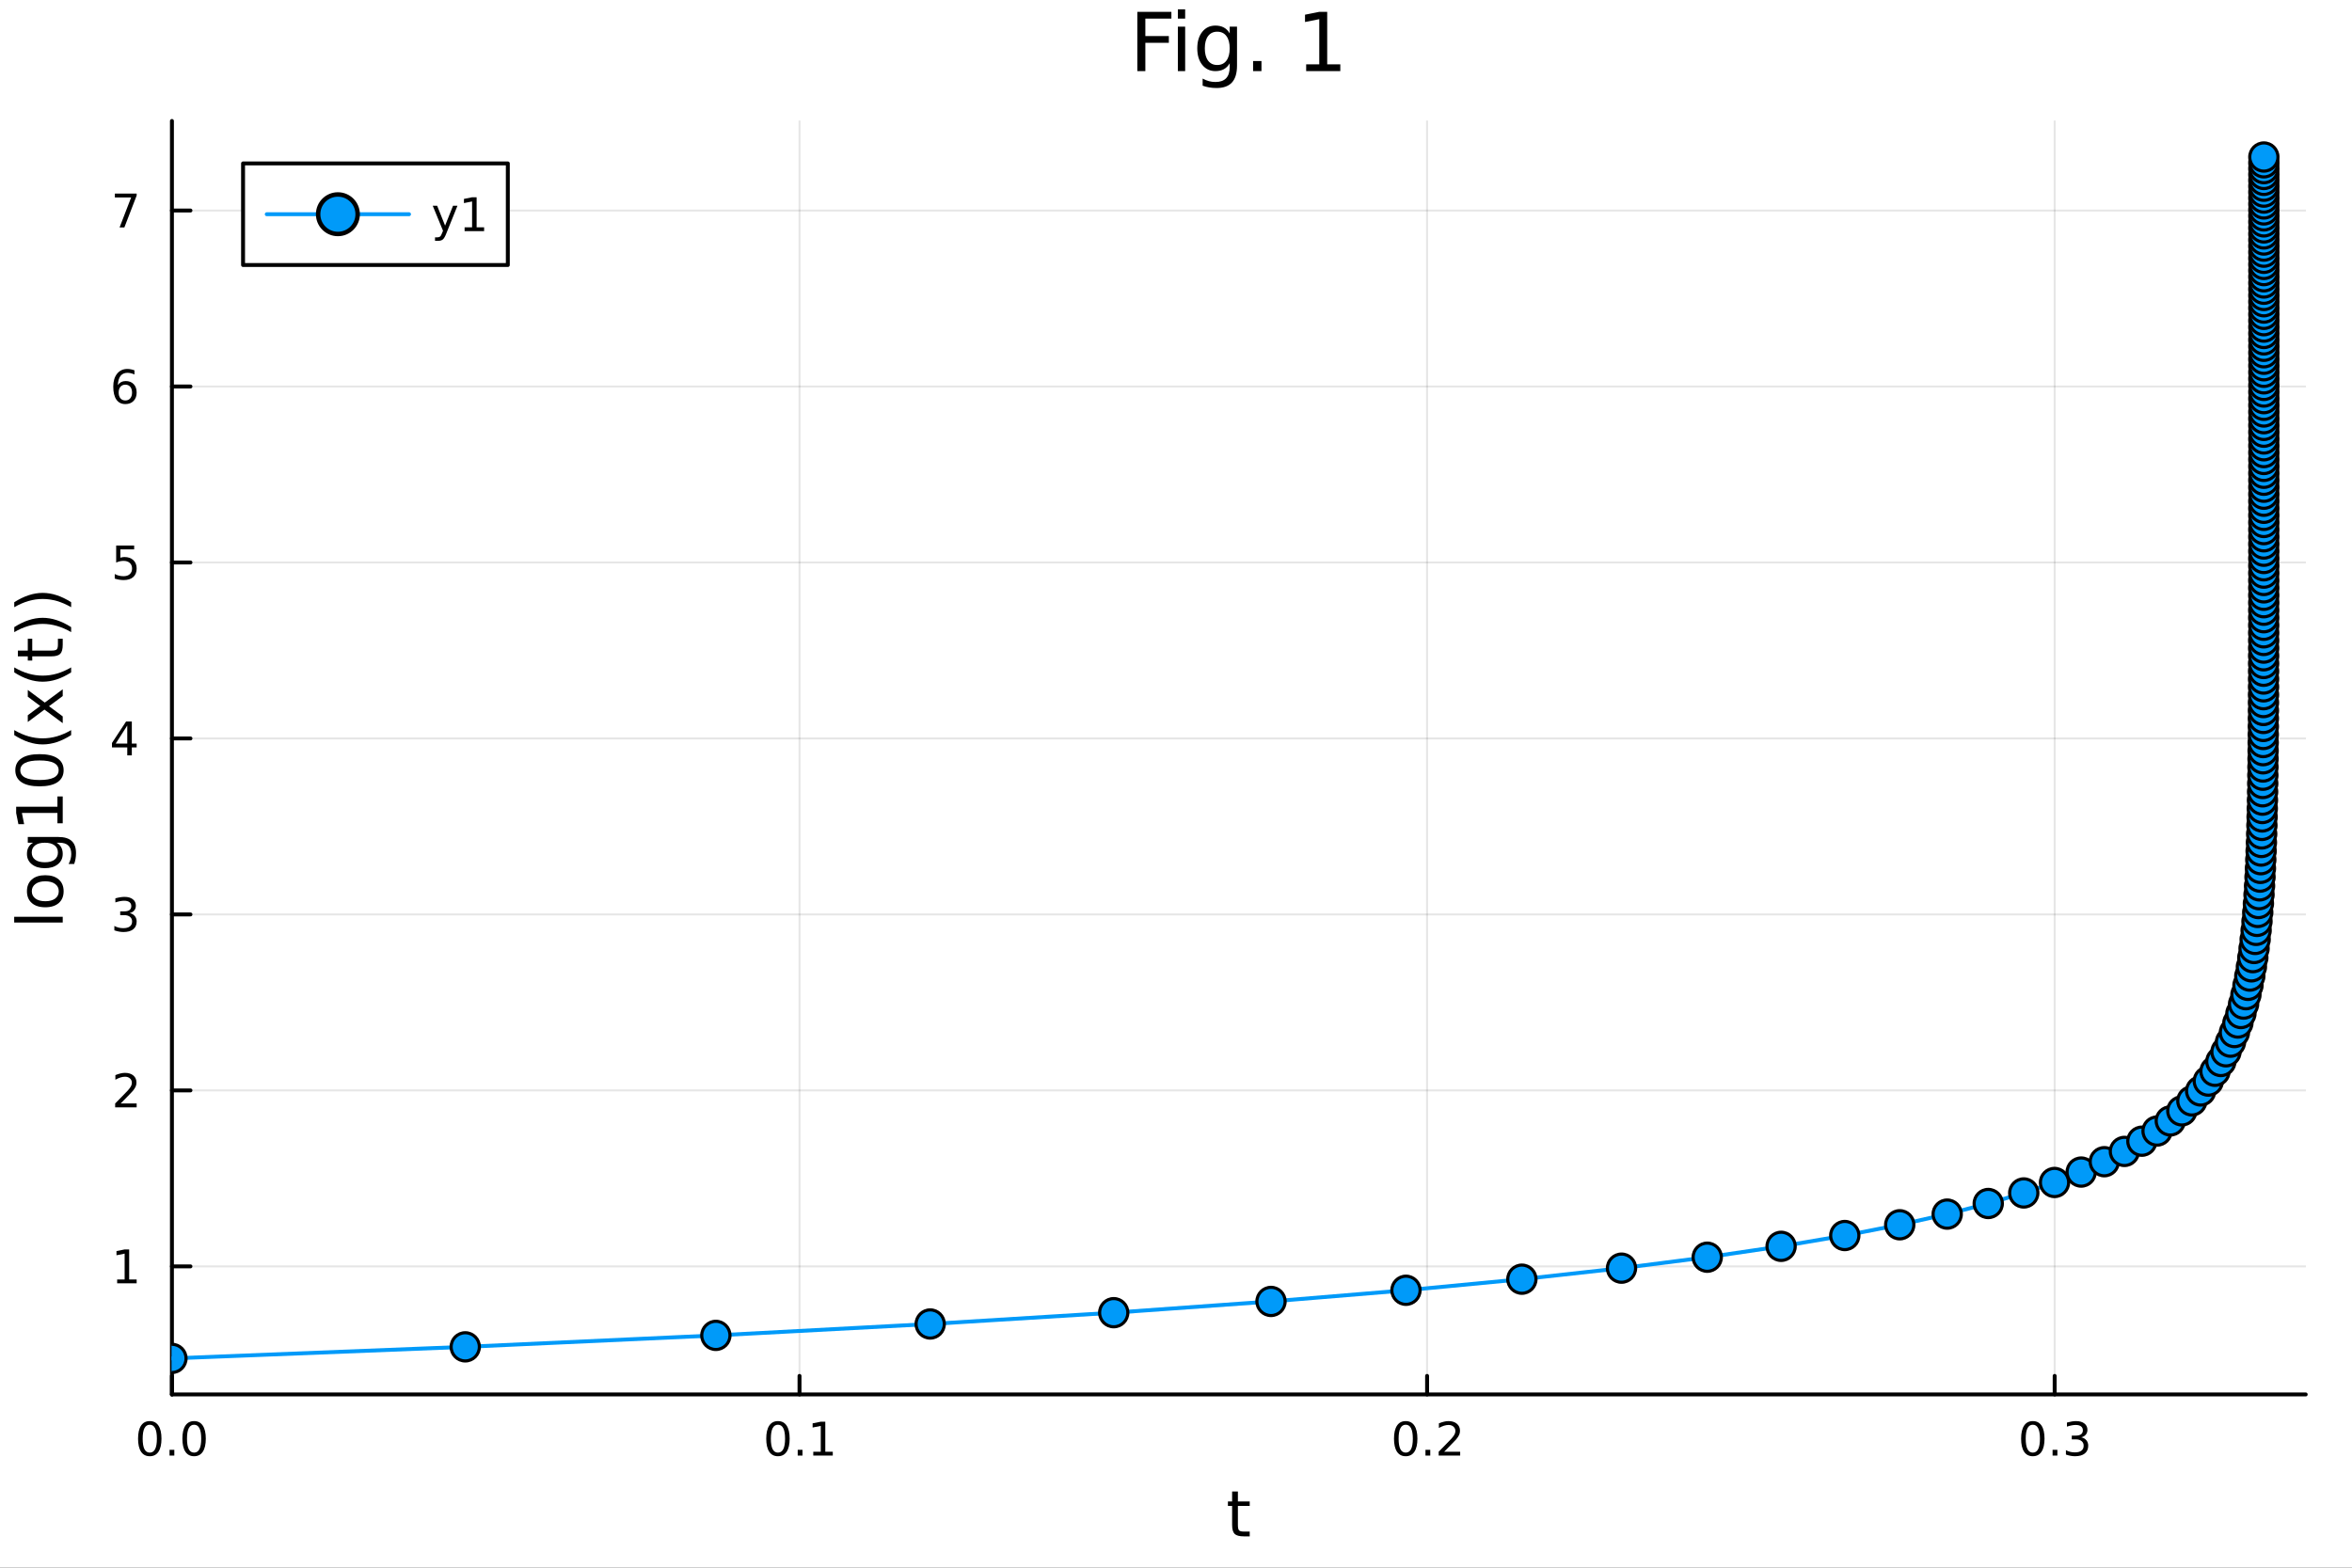 <?xml version="1.0" encoding="utf-8"?>
<svg xmlns="http://www.w3.org/2000/svg" xmlns:xlink="http://www.w3.org/1999/xlink" width="600" height="400" viewBox="0 0 2400 1600">
<rect x="0" y="0" width="2400" height="1600" fill="#333333" stroke="none"/>
<defs>
  <clipPath id="clip950">
    <rect x="0" y="0" width="2400" height="1600"/>
  </clipPath>
</defs>
<path clip-path="url(#clip950)" d="M0 1600 L2400 1600 L2400 0 L0 0  Z" fill="#ffffff" fill-rule="evenodd" fill-opacity="1"/>
<defs>
  <clipPath id="clip951">
    <rect x="480" y="0" width="1681" height="1600"/>
  </clipPath>
</defs>
<path clip-path="url(#clip950)" d="M175.445 1423.18 L2352.76 1423.18 L2352.76 123.472 L175.445 123.472  Z" fill="#ffffff" fill-rule="evenodd" fill-opacity="1"/>
<defs>
  <clipPath id="clip952">
    <rect x="175" y="123" width="2178" height="1301"/>
  </clipPath>
</defs>
<polyline clip-path="url(#clip952)" style="stroke:#000000; stroke-linecap:round; stroke-linejoin:round; stroke-width:2; stroke-opacity:0.1; fill:none" points="175.445,1423.18 175.445,123.472 "/>
<polyline clip-path="url(#clip952)" style="stroke:#000000; stroke-linecap:round; stroke-linejoin:round; stroke-width:2; stroke-opacity:0.1; fill:none" points="815.831,1423.18 815.831,123.472 "/>
<polyline clip-path="url(#clip952)" style="stroke:#000000; stroke-linecap:round; stroke-linejoin:round; stroke-width:2; stroke-opacity:0.1; fill:none" points="1456.22,1423.18 1456.22,123.472 "/>
<polyline clip-path="url(#clip952)" style="stroke:#000000; stroke-linecap:round; stroke-linejoin:round; stroke-width:2; stroke-opacity:0.1; fill:none" points="2096.6,1423.18 2096.6,123.472 "/>
<polyline clip-path="url(#clip950)" style="stroke:#000000; stroke-linecap:round; stroke-linejoin:round; stroke-width:4; stroke-opacity:1; fill:none" points="175.445,1423.18 2352.76,1423.18 "/>
<polyline clip-path="url(#clip950)" style="stroke:#000000; stroke-linecap:round; stroke-linejoin:round; stroke-width:4; stroke-opacity:1; fill:none" points="175.445,1423.18 175.445,1404.28 "/>
<polyline clip-path="url(#clip950)" style="stroke:#000000; stroke-linecap:round; stroke-linejoin:round; stroke-width:4; stroke-opacity:1; fill:none" points="815.831,1423.18 815.831,1404.28 "/>
<polyline clip-path="url(#clip950)" style="stroke:#000000; stroke-linecap:round; stroke-linejoin:round; stroke-width:4; stroke-opacity:1; fill:none" points="1456.22,1423.18 1456.22,1404.28 "/>
<polyline clip-path="url(#clip950)" style="stroke:#000000; stroke-linecap:round; stroke-linejoin:round; stroke-width:4; stroke-opacity:1; fill:none" points="2096.6,1423.18 2096.6,1404.28 "/>
<path clip-path="url(#clip950)" d="M152.83 1454.1 Q149.218 1454.1 147.39 1457.66 Q145.584 1461.2 145.584 1468.33 Q145.584 1475.44 147.39 1479.01 Q149.218 1482.55 152.83 1482.55 Q156.464 1482.55 158.269 1479.01 Q160.098 1475.44 160.098 1468.33 Q160.098 1461.2 158.269 1457.66 Q156.464 1454.1 152.83 1454.1 M152.83 1450.39 Q158.64 1450.39 161.695 1455 Q164.774 1459.58 164.774 1468.33 Q164.774 1477.06 161.695 1481.67 Q158.64 1486.25 152.83 1486.25 Q147.019 1486.25 143.941 1481.67 Q140.885 1477.06 140.885 1468.33 Q140.885 1459.58 143.941 1455 Q147.019 1450.39 152.83 1450.39 Z" fill="#000000" fill-rule="nonzero" fill-opacity="1" /><path clip-path="url(#clip950)" d="M172.992 1479.7 L177.876 1479.7 L177.876 1485.58 L172.992 1485.58 L172.992 1479.7 Z" fill="#000000" fill-rule="nonzero" fill-opacity="1" /><path clip-path="url(#clip950)" d="M198.061 1454.1 Q194.45 1454.1 192.621 1457.66 Q190.815 1461.2 190.815 1468.33 Q190.815 1475.44 192.621 1479.01 Q194.45 1482.55 198.061 1482.55 Q201.695 1482.55 203.501 1479.01 Q205.329 1475.44 205.329 1468.33 Q205.329 1461.2 203.501 1457.66 Q201.695 1454.1 198.061 1454.1 M198.061 1450.39 Q203.871 1450.39 206.927 1455 Q210.005 1459.58 210.005 1468.33 Q210.005 1477.06 206.927 1481.67 Q203.871 1486.25 198.061 1486.25 Q192.251 1486.25 189.172 1481.67 Q186.116 1477.06 186.116 1468.33 Q186.116 1459.58 189.172 1455 Q192.251 1450.39 198.061 1450.39 Z" fill="#000000" fill-rule="nonzero" fill-opacity="1" /><path clip-path="url(#clip950)" d="M793.829 1454.1 Q790.217 1454.1 788.389 1457.66 Q786.583 1461.2 786.583 1468.33 Q786.583 1475.44 788.389 1479.01 Q790.217 1482.55 793.829 1482.55 Q797.463 1482.55 799.268 1479.01 Q801.097 1475.44 801.097 1468.33 Q801.097 1461.2 799.268 1457.66 Q797.463 1454.1 793.829 1454.1 M793.829 1450.39 Q799.639 1450.39 802.694 1455 Q805.773 1459.58 805.773 1468.33 Q805.773 1477.06 802.694 1481.67 Q799.639 1486.25 793.829 1486.25 Q788.018 1486.25 784.94 1481.67 Q781.884 1477.06 781.884 1468.33 Q781.884 1459.58 784.94 1455 Q788.018 1450.39 793.829 1450.39 Z" fill="#000000" fill-rule="nonzero" fill-opacity="1" /><path clip-path="url(#clip950)" d="M813.99 1479.7 L818.875 1479.7 L818.875 1485.58 L813.99 1485.58 L813.99 1479.7 Z" fill="#000000" fill-rule="nonzero" fill-opacity="1" /><path clip-path="url(#clip950)" d="M829.87 1481.64 L837.509 1481.64 L837.509 1455.28 L829.199 1456.95 L829.199 1452.69 L837.463 1451.02 L842.138 1451.02 L842.138 1481.64 L849.777 1481.64 L849.777 1485.58 L829.87 1485.58 L829.87 1481.64 Z" fill="#000000" fill-rule="nonzero" fill-opacity="1" /><path clip-path="url(#clip950)" d="M1434.4 1454.1 Q1430.79 1454.1 1428.96 1457.66 Q1427.15 1461.2 1427.15 1468.33 Q1427.15 1475.44 1428.96 1479.01 Q1430.79 1482.55 1434.4 1482.55 Q1438.03 1482.55 1439.84 1479.01 Q1441.67 1475.44 1441.67 1468.33 Q1441.67 1461.2 1439.84 1457.66 Q1438.03 1454.1 1434.4 1454.1 M1434.4 1450.39 Q1440.21 1450.39 1443.26 1455 Q1446.34 1459.58 1446.34 1468.33 Q1446.34 1477.06 1443.26 1481.67 Q1440.21 1486.25 1434.4 1486.25 Q1428.59 1486.25 1425.51 1481.67 Q1422.45 1477.06 1422.45 1468.33 Q1422.45 1459.58 1425.51 1455 Q1428.59 1450.39 1434.4 1450.39 Z" fill="#000000" fill-rule="nonzero" fill-opacity="1" /><path clip-path="url(#clip950)" d="M1454.56 1479.7 L1459.45 1479.7 L1459.45 1485.58 L1454.56 1485.58 L1454.56 1479.7 Z" fill="#000000" fill-rule="nonzero" fill-opacity="1" /><path clip-path="url(#clip950)" d="M1473.66 1481.64 L1489.98 1481.64 L1489.98 1485.58 L1468.03 1485.58 L1468.03 1481.64 Q1470.7 1478.89 1475.28 1474.26 Q1479.89 1469.61 1481.07 1468.27 Q1483.31 1465.74 1484.19 1464.01 Q1485.09 1462.25 1485.09 1460.56 Q1485.09 1457.8 1483.15 1456.07 Q1481.23 1454.33 1478.13 1454.33 Q1475.93 1454.33 1473.47 1455.09 Q1471.04 1455.86 1468.26 1457.41 L1468.26 1452.69 Q1471.09 1451.55 1473.54 1450.97 Q1476 1450.39 1478.03 1450.39 Q1483.4 1450.39 1486.6 1453.08 Q1489.79 1455.77 1489.79 1460.26 Q1489.79 1462.39 1488.98 1464.31 Q1488.2 1466.2 1486.09 1468.8 Q1485.51 1469.47 1482.41 1472.69 Q1479.31 1475.88 1473.66 1481.64 Z" fill="#000000" fill-rule="nonzero" fill-opacity="1" /><path clip-path="url(#clip950)" d="M2074.31 1454.1 Q2070.7 1454.1 2068.87 1457.66 Q2067.06 1461.2 2067.06 1468.33 Q2067.06 1475.44 2068.87 1479.01 Q2070.7 1482.55 2074.31 1482.55 Q2077.94 1482.55 2079.75 1479.01 Q2081.58 1475.44 2081.58 1468.33 Q2081.58 1461.2 2079.75 1457.66 Q2077.94 1454.1 2074.31 1454.1 M2074.31 1450.39 Q2080.12 1450.39 2083.18 1455 Q2086.25 1459.58 2086.25 1468.33 Q2086.25 1477.06 2083.18 1481.67 Q2080.12 1486.25 2074.31 1486.25 Q2068.5 1486.25 2065.42 1481.67 Q2062.37 1477.06 2062.37 1468.33 Q2062.37 1459.58 2065.42 1455 Q2068.5 1450.39 2074.31 1450.39 Z" fill="#000000" fill-rule="nonzero" fill-opacity="1" /><path clip-path="url(#clip950)" d="M2094.47 1479.7 L2099.36 1479.7 L2099.36 1485.58 L2094.47 1485.58 L2094.47 1479.7 Z" fill="#000000" fill-rule="nonzero" fill-opacity="1" /><path clip-path="url(#clip950)" d="M2123.71 1466.95 Q2127.06 1467.66 2128.94 1469.93 Q2130.84 1472.2 2130.84 1475.53 Q2130.84 1480.65 2127.32 1483.45 Q2123.8 1486.25 2117.32 1486.25 Q2115.14 1486.25 2112.83 1485.81 Q2110.54 1485.39 2108.08 1484.54 L2108.08 1480.02 Q2110.03 1481.16 2112.34 1481.74 Q2114.66 1482.32 2117.18 1482.32 Q2121.58 1482.32 2123.87 1480.58 Q2126.18 1478.84 2126.18 1475.53 Q2126.18 1472.48 2124.03 1470.77 Q2121.9 1469.03 2118.08 1469.03 L2114.06 1469.03 L2114.06 1465.19 L2118.27 1465.19 Q2121.72 1465.19 2123.55 1463.82 Q2125.37 1462.43 2125.37 1459.84 Q2125.37 1457.18 2123.48 1455.77 Q2121.6 1454.33 2118.08 1454.33 Q2116.16 1454.33 2113.96 1454.75 Q2111.76 1455.16 2109.12 1456.04 L2109.12 1451.88 Q2111.79 1451.14 2114.1 1450.77 Q2116.44 1450.39 2118.5 1450.39 Q2123.82 1450.39 2126.93 1452.83 Q2130.03 1455.23 2130.03 1459.35 Q2130.03 1462.22 2128.38 1464.21 Q2126.74 1466.18 2123.71 1466.95 Z" fill="#000000" fill-rule="nonzero" fill-opacity="1" /><path clip-path="url(#clip950)" d="M1263.16 1522.27 L1263.16 1532.4 L1275.22 1532.4 L1275.22 1536.95 L1263.16 1536.95 L1263.16 1556.3 Q1263.16 1560.66 1264.34 1561.9 Q1265.55 1563.14 1269.21 1563.14 L1275.22 1563.14 L1275.22 1568.04 L1269.21 1568.04 Q1262.43 1568.04 1259.85 1565.53 Q1257.27 1562.98 1257.27 1556.3 L1257.27 1536.95 L1252.98 1536.95 L1252.98 1532.4 L1257.27 1532.4 L1257.27 1522.27 L1263.16 1522.27 Z" fill="#000000" fill-rule="nonzero" fill-opacity="1" /><polyline clip-path="url(#clip952)" style="stroke:#000000; stroke-linecap:round; stroke-linejoin:round; stroke-width:2; stroke-opacity:0.1; fill:none" points="175.445,1292.48 2352.76,1292.48 "/>
<polyline clip-path="url(#clip952)" style="stroke:#000000; stroke-linecap:round; stroke-linejoin:round; stroke-width:2; stroke-opacity:0.1; fill:none" points="175.445,1112.88 2352.76,1112.88 "/>
<polyline clip-path="url(#clip952)" style="stroke:#000000; stroke-linecap:round; stroke-linejoin:round; stroke-width:2; stroke-opacity:0.1; fill:none" points="175.445,933.276 2352.76,933.276 "/>
<polyline clip-path="url(#clip952)" style="stroke:#000000; stroke-linecap:round; stroke-linejoin:round; stroke-width:2; stroke-opacity:0.1; fill:none" points="175.445,753.672 2352.76,753.672 "/>
<polyline clip-path="url(#clip952)" style="stroke:#000000; stroke-linecap:round; stroke-linejoin:round; stroke-width:2; stroke-opacity:0.1; fill:none" points="175.445,574.068 2352.76,574.068 "/>
<polyline clip-path="url(#clip952)" style="stroke:#000000; stroke-linecap:round; stroke-linejoin:round; stroke-width:2; stroke-opacity:0.1; fill:none" points="175.445,394.463 2352.76,394.463 "/>
<polyline clip-path="url(#clip952)" style="stroke:#000000; stroke-linecap:round; stroke-linejoin:round; stroke-width:2; stroke-opacity:0.1; fill:none" points="175.445,214.859 2352.76,214.859 "/>
<polyline clip-path="url(#clip950)" style="stroke:#000000; stroke-linecap:round; stroke-linejoin:round; stroke-width:4; stroke-opacity:1; fill:none" points="175.445,1423.18 175.445,123.472 "/>
<polyline clip-path="url(#clip950)" style="stroke:#000000; stroke-linecap:round; stroke-linejoin:round; stroke-width:4; stroke-opacity:1; fill:none" points="175.445,1292.48 194.343,1292.48 "/>
<polyline clip-path="url(#clip950)" style="stroke:#000000; stroke-linecap:round; stroke-linejoin:round; stroke-width:4; stroke-opacity:1; fill:none" points="175.445,1112.88 194.343,1112.88 "/>
<polyline clip-path="url(#clip950)" style="stroke:#000000; stroke-linecap:round; stroke-linejoin:round; stroke-width:4; stroke-opacity:1; fill:none" points="175.445,933.276 194.343,933.276 "/>
<polyline clip-path="url(#clip950)" style="stroke:#000000; stroke-linecap:round; stroke-linejoin:round; stroke-width:4; stroke-opacity:1; fill:none" points="175.445,753.672 194.343,753.672 "/>
<polyline clip-path="url(#clip950)" style="stroke:#000000; stroke-linecap:round; stroke-linejoin:round; stroke-width:4; stroke-opacity:1; fill:none" points="175.445,574.068 194.343,574.068 "/>
<polyline clip-path="url(#clip950)" style="stroke:#000000; stroke-linecap:round; stroke-linejoin:round; stroke-width:4; stroke-opacity:1; fill:none" points="175.445,394.463 194.343,394.463 "/>
<polyline clip-path="url(#clip950)" style="stroke:#000000; stroke-linecap:round; stroke-linejoin:round; stroke-width:4; stroke-opacity:1; fill:none" points="175.445,214.859 194.343,214.859 "/>
<path clip-path="url(#clip950)" d="M119.538 1305.83 L127.177 1305.83 L127.177 1279.46 L118.867 1281.13 L118.867 1276.87 L127.13 1275.2 L131.806 1275.2 L131.806 1305.83 L139.445 1305.83 L139.445 1309.76 L119.538 1309.76 L119.538 1305.83 Z" fill="#000000" fill-rule="nonzero" fill-opacity="1" /><path clip-path="url(#clip950)" d="M123.126 1126.23 L139.445 1126.23 L139.445 1130.16 L117.501 1130.16 L117.501 1126.23 Q120.163 1123.47 124.746 1118.84 Q129.353 1114.19 130.533 1112.85 Q132.779 1110.32 133.658 1108.59 Q134.561 1106.83 134.561 1105.14 Q134.561 1102.38 132.617 1100.65 Q130.695 1098.91 127.593 1098.91 Q125.394 1098.91 122.941 1099.67 Q120.51 1100.44 117.732 1101.99 L117.732 1097.27 Q120.556 1096.13 123.01 1095.55 Q125.464 1094.98 127.501 1094.98 Q132.871 1094.98 136.066 1097.66 Q139.26 1100.35 139.26 1104.84 Q139.26 1106.97 138.45 1108.89 Q137.663 1110.79 135.556 1113.38 Q134.978 1114.05 131.876 1117.27 Q128.774 1120.46 123.126 1126.23 Z" fill="#000000" fill-rule="nonzero" fill-opacity="1" /><path clip-path="url(#clip950)" d="M132.316 931.922 Q135.672 932.639 137.547 934.908 Q139.445 937.176 139.445 940.51 Q139.445 945.625 135.927 948.426 Q132.408 951.227 125.927 951.227 Q123.751 951.227 121.436 950.787 Q119.144 950.371 116.691 949.514 L116.691 945 Q118.635 946.135 120.95 946.713 Q123.265 947.292 125.788 947.292 Q130.186 947.292 132.478 945.556 Q134.792 943.82 134.792 940.51 Q134.792 937.454 132.64 935.741 Q130.51 934.005 126.691 934.005 L122.663 934.005 L122.663 930.163 L126.876 930.163 Q130.325 930.163 132.154 928.797 Q133.982 927.408 133.982 924.815 Q133.982 922.153 132.084 920.741 Q130.209 919.306 126.691 919.306 Q124.769 919.306 122.57 919.723 Q120.371 920.139 117.732 921.019 L117.732 916.852 Q120.394 916.112 122.709 915.741 Q125.047 915.371 127.107 915.371 Q132.431 915.371 135.533 917.802 Q138.635 920.209 138.635 924.329 Q138.635 927.2 136.992 929.19 Q135.348 931.158 132.316 931.922 Z" fill="#000000" fill-rule="nonzero" fill-opacity="1" /><path clip-path="url(#clip950)" d="M129.862 740.466 L118.056 758.915 L129.862 758.915 L129.862 740.466 M128.635 736.392 L134.515 736.392 L134.515 758.915 L139.445 758.915 L139.445 762.804 L134.515 762.804 L134.515 770.952 L129.862 770.952 L129.862 762.804 L114.26 762.804 L114.26 758.29 L128.635 736.392 Z" fill="#000000" fill-rule="nonzero" fill-opacity="1" /><path clip-path="url(#clip950)" d="M118.543 556.788 L136.899 556.788 L136.899 560.723 L122.825 560.723 L122.825 569.195 Q123.843 568.848 124.862 568.686 Q125.88 568.5 126.899 568.5 Q132.686 568.5 136.066 571.672 Q139.445 574.843 139.445 580.26 Q139.445 585.838 135.973 588.94 Q132.501 592.019 126.181 592.019 Q124.005 592.019 121.737 591.648 Q119.492 591.278 117.084 590.537 L117.084 585.838 Q119.168 586.973 121.39 587.528 Q123.612 588.084 126.089 588.084 Q130.093 588.084 132.431 585.977 Q134.769 583.871 134.769 580.26 Q134.769 576.649 132.431 574.542 Q130.093 572.436 126.089 572.436 Q124.214 572.436 122.339 572.852 Q120.487 573.269 118.543 574.149 L118.543 556.788 Z" fill="#000000" fill-rule="nonzero" fill-opacity="1" /><path clip-path="url(#clip950)" d="M127.917 392.6 Q124.769 392.6 122.918 394.753 Q121.089 396.905 121.089 400.655 Q121.089 404.382 122.918 406.558 Q124.769 408.711 127.917 408.711 Q131.066 408.711 132.894 406.558 Q134.746 404.382 134.746 400.655 Q134.746 396.905 132.894 394.753 Q131.066 392.6 127.917 392.6 M137.2 377.947 L137.2 382.206 Q135.441 381.373 133.635 380.933 Q131.853 380.493 130.093 380.493 Q125.464 380.493 123.01 383.618 Q120.58 386.743 120.232 393.063 Q121.598 391.049 123.658 389.984 Q125.718 388.896 128.195 388.896 Q133.404 388.896 136.413 392.068 Q139.445 395.216 139.445 400.655 Q139.445 405.979 136.297 409.197 Q133.149 412.415 127.917 412.415 Q121.922 412.415 118.751 407.831 Q115.58 403.225 115.58 394.498 Q115.58 386.304 119.468 381.443 Q123.357 376.558 129.908 376.558 Q131.667 376.558 133.45 376.906 Q135.255 377.253 137.2 377.947 Z" fill="#000000" fill-rule="nonzero" fill-opacity="1" /><path clip-path="url(#clip950)" d="M117.223 197.579 L139.445 197.579 L139.445 199.57 L126.899 232.139 L122.015 232.139 L133.82 201.514 L117.223 201.514 L117.223 197.579 Z" fill="#000000" fill-rule="nonzero" fill-opacity="1" /><path clip-path="url(#clip950)" d="M14.479 941.54 L14.479 935.683 L64.004 935.683 L64.004 941.54 L14.479 941.54 Z" fill="#000000" fill-rule="nonzero" fill-opacity="1" /><path clip-path="url(#clip950)" d="M32.462 909.616 Q32.462 914.326 36.154 917.064 Q39.815 919.801 46.212 919.801 Q52.609 919.801 56.302 917.095 Q59.962 914.358 59.962 909.616 Q59.962 904.937 56.27 902.2 Q52.578 899.462 46.212 899.462 Q39.878 899.462 36.186 902.2 Q32.462 904.937 32.462 909.616 M27.497 909.616 Q27.497 901.977 32.462 897.616 Q37.427 893.256 46.212 893.256 Q54.965 893.256 59.962 897.616 Q64.927 901.977 64.927 909.616 Q64.927 917.286 59.962 921.647 Q54.965 925.976 46.212 925.976 Q37.427 925.976 32.462 921.647 Q27.497 917.286 27.497 909.616 Z" fill="#000000" fill-rule="nonzero" fill-opacity="1" /><path clip-path="url(#clip950)" d="M45.766 860.091 Q39.401 860.091 35.9 862.732 Q32.398 865.342 32.398 870.085 Q32.398 874.795 35.9 877.437 Q39.401 880.047 45.766 880.047 Q52.1 880.047 55.601 877.437 Q59.103 874.795 59.103 870.085 Q59.103 865.342 55.601 862.732 Q52.1 860.091 45.766 860.091 M59.58 854.234 Q68.683 854.234 73.107 858.276 Q77.563 862.319 77.563 870.658 Q77.563 873.745 77.086 876.482 Q76.64 879.22 75.685 881.798 L69.988 881.798 Q71.388 879.22 72.057 876.705 Q72.725 874.191 72.725 871.581 Q72.725 865.82 69.701 862.955 Q66.71 860.091 60.63 860.091 L57.734 860.091 Q60.885 861.905 62.445 864.738 Q64.004 867.57 64.004 871.517 Q64.004 878.074 59.007 882.084 Q54.01 886.094 45.766 886.094 Q37.491 886.094 32.494 882.084 Q27.497 878.074 27.497 871.517 Q27.497 867.57 29.056 864.738 Q30.616 861.905 33.767 860.091 L28.356 860.091 L28.356 854.234 L59.58 854.234 Z" fill="#000000" fill-rule="nonzero" fill-opacity="1" /><path clip-path="url(#clip950)" d="M58.593 840.23 L58.593 829.726 L22.341 829.726 L24.632 841.153 L18.776 841.153 L16.484 829.79 L16.484 823.36 L58.593 823.36 L58.593 812.857 L64.004 812.857 L64.004 840.23 L58.593 840.23 Z" fill="#000000" fill-rule="nonzero" fill-opacity="1" /><path clip-path="url(#clip950)" d="M20.717 786.121 Q20.717 791.086 25.619 793.601 Q30.489 796.083 40.292 796.083 Q50.063 796.083 54.965 793.601 Q59.835 791.086 59.835 786.121 Q59.835 781.124 54.965 778.641 Q50.063 776.127 40.292 776.127 Q30.489 776.127 25.619 778.641 Q20.717 781.124 20.717 786.121 M15.625 786.121 Q15.625 778.132 21.959 773.931 Q28.261 769.698 40.292 769.698 Q52.291 769.698 58.625 773.931 Q64.927 778.132 64.927 786.121 Q64.927 794.11 58.625 798.343 Q52.291 802.545 40.292 802.545 Q28.261 802.545 21.959 798.343 Q15.625 794.11 15.625 786.121 Z" fill="#000000" fill-rule="nonzero" fill-opacity="1" /><path clip-path="url(#clip950)" d="M14.543 745.158 Q21.863 749.423 29.025 751.492 Q36.186 753.56 43.538 753.56 Q50.891 753.56 58.116 751.492 Q65.309 749.391 72.598 745.158 L72.598 750.25 Q65.118 755.025 57.893 757.412 Q50.668 759.767 43.538 759.767 Q36.441 759.767 29.247 757.412 Q22.054 755.056 14.543 750.25 L14.543 745.158 Z" fill="#000000" fill-rule="nonzero" fill-opacity="1" /><path clip-path="url(#clip950)" d="M28.356 704.163 L45.703 717.053 L64.004 703.494 L64.004 710.401 L50 720.777 L64.004 731.153 L64.004 738.06 L45.353 724.215 L28.356 736.882 L28.356 729.976 L41.056 720.522 L28.356 711.069 L28.356 704.163 Z" fill="#000000" fill-rule="nonzero" fill-opacity="1" /><path clip-path="url(#clip950)" d="M14.543 681.151 Q21.863 685.416 29.025 687.484 Q36.186 689.553 43.538 689.553 Q50.891 689.553 58.116 687.484 Q65.309 685.384 72.598 681.151 L72.598 686.243 Q65.118 691.017 57.893 693.405 Q50.668 695.76 43.538 695.76 Q36.441 695.76 29.247 693.405 Q22.054 691.049 14.543 686.243 L14.543 681.151 Z" fill="#000000" fill-rule="nonzero" fill-opacity="1" /><path clip-path="url(#clip950)" d="M18.235 663.995 L28.356 663.995 L28.356 651.932 L32.908 651.932 L32.908 663.995 L52.259 663.995 Q56.62 663.995 57.861 662.817 Q59.103 661.608 59.103 657.948 L59.103 651.932 L64.004 651.932 L64.004 657.948 Q64.004 664.727 61.49 667.305 Q58.943 669.883 52.259 669.883 L32.908 669.883 L32.908 674.18 L28.356 674.18 L28.356 669.883 L18.235 669.883 L18.235 663.995 Z" fill="#000000" fill-rule="nonzero" fill-opacity="1" /><path clip-path="url(#clip950)" d="M14.543 645.152 L14.543 640.06 Q22.054 635.286 29.247 632.93 Q36.441 630.543 43.538 630.543 Q50.668 630.543 57.893 632.93 Q65.118 635.286 72.598 640.06 L72.598 645.152 Q65.309 640.919 58.116 638.85 Q50.891 636.75 43.538 636.75 Q36.186 636.75 29.025 638.85 Q21.863 640.919 14.543 645.152 Z" fill="#000000" fill-rule="nonzero" fill-opacity="1" /><path clip-path="url(#clip950)" d="M14.543 619.721 L14.543 614.629 Q22.054 609.855 29.247 607.499 Q36.441 605.112 43.538 605.112 Q50.668 605.112 57.893 607.499 Q65.118 609.855 72.598 614.629 L72.598 619.721 Q65.309 615.488 58.116 613.419 Q50.891 611.319 43.538 611.319 Q36.186 611.319 29.025 613.419 Q21.863 615.488 14.543 619.721 Z" fill="#000000" fill-rule="nonzero" fill-opacity="1" /><path clip-path="url(#clip950)" d="M1160.54 12.096 L1195.3 12.096 L1195.3 18.983 L1168.72 18.983 L1168.72 36.806 L1192.7 36.806 L1192.7 43.693 L1168.72 43.693 L1168.72 72.576 L1160.54 72.576 L1160.54 12.096 Z" fill="#000000" fill-rule="nonzero" fill-opacity="1" /><path clip-path="url(#clip950)" d="M1201.9 27.206 L1209.35 27.206 L1209.35 72.576 L1201.9 72.576 L1201.9 27.206 M1201.9 9.544 L1209.35 9.544 L1209.35 18.983 L1201.9 18.983 L1201.9 9.544 Z" fill="#000000" fill-rule="nonzero" fill-opacity="1" /><path clip-path="url(#clip950)" d="M1254.8 49.364 Q1254.8 41.263 1251.44 36.806 Q1248.12 32.35 1242.08 32.35 Q1236.09 32.35 1232.73 36.806 Q1229.4 41.263 1229.4 49.364 Q1229.4 57.426 1232.73 61.882 Q1236.09 66.338 1242.08 66.338 Q1248.12 66.338 1251.44 61.882 Q1254.8 57.426 1254.8 49.364 M1262.26 66.945 Q1262.26 78.531 1257.11 84.162 Q1251.97 89.833 1241.35 89.833 Q1237.43 89.833 1233.94 89.225 Q1230.46 88.658 1227.18 87.443 L1227.18 80.192 Q1230.46 81.974 1233.66 82.825 Q1236.86 83.675 1240.18 83.675 Q1247.51 83.675 1251.16 79.827 Q1254.8 76.019 1254.8 68.282 L1254.8 64.596 Q1252.49 68.606 1248.89 70.591 Q1245.28 72.576 1240.26 72.576 Q1231.92 72.576 1226.81 66.216 Q1221.71 59.856 1221.71 49.364 Q1221.71 38.832 1226.81 32.472 Q1231.92 26.112 1240.26 26.112 Q1245.28 26.112 1248.89 28.097 Q1252.49 30.082 1254.8 34.092 L1254.8 27.206 L1262.26 27.206 L1262.26 66.945 Z" fill="#000000" fill-rule="nonzero" fill-opacity="1" /><path clip-path="url(#clip950)" d="M1278.66 62.287 L1287.21 62.287 L1287.21 72.576 L1278.66 72.576 L1278.66 62.287 Z" fill="#000000" fill-rule="nonzero" fill-opacity="1" /><path clip-path="url(#clip950)" d="M1332.82 65.689 L1346.19 65.689 L1346.19 19.55 L1331.65 22.466 L1331.65 15.013 L1346.11 12.096 L1354.29 12.096 L1354.29 65.689 L1367.66 65.689 L1367.66 72.576 L1332.82 72.576 L1332.82 65.689 Z" fill="#000000" fill-rule="nonzero" fill-opacity="1" /><polyline clip-path="url(#clip952)" style="stroke:#009af9; stroke-linecap:round; stroke-linejoin:round; stroke-width:4; stroke-opacity:1; fill:none" points="175.445,1386.4 474.745,1374.61 730.465,1362.91 949.183,1351.28 1136.45,1339.74 1296.95,1328.26 1434.66,1316.87 1552.93,1305.55 1654.6,1294.3 1742.09,1283.12 1817.46,1272.02 1882.43,1260.99 1938.51,1250.02 1986.94,1239.13 2028.82,1228.3 2065.06,1217.54 2096.45,1206.85 2123.66,1196.22 2147.27,1185.65 2167.78,1175.15 2185.6,1164.71 2201.1,1154.34 2214.6,1144.02 2226.36,1133.77 2236.61,1123.58 2245.56,1113.44 2253.38,1103.36 2260.21,1093.35 2266.19,1083.38 2271.42,1073.48 2276.01,1063.63 2280.02,1053.83 2283.55,1044.09 2286.65,1034.41 2289.37,1024.77 2291.76,1015.19 2293.86,1005.66 2295.72,996.188 2297.35,986.761 2298.79,977.385 2300.06,968.059 2301.18,958.782 2302.17,949.554 2303.05,940.374 2303.82,931.241 2304.51,922.156 2305.12,913.117 2305.66,904.124 2306.13,895.178 2306.56,886.276 2306.93,877.419 2307.27,868.606 2307.57,859.837 2307.83,851.111 2308.07,842.429 2308.27,833.789 2308.46,825.19 2308.63,816.634 2308.78,808.119 2308.91,799.644 2309.03,791.21 2309.13,782.816 2309.23,774.462 2309.31,766.147 2309.39,757.871 2309.46,749.633 2309.52,741.433 2309.57,733.272 2309.62,725.147 2309.66,717.06 2309.7,709.009 2309.74,700.995 2309.77,693.017 2309.8,685.075 2309.82,677.168 2309.85,669.296 2309.87,661.458 2309.89,653.656 2309.9,645.887 2309.92,638.152 2309.93,630.451 2309.94,622.783 2309.96,615.148 2309.97,607.545 2309.97,599.975 2309.98,592.437 2309.99,584.931 2310,577.456 2310,570.012 2310.01,562.6 2310.01,555.218 2310.02,547.867 2310.02,540.546 2310.03,533.254 2310.03,525.993 2310.03,518.761 2310.03,511.558 2310.04,504.384 2310.04,497.239 2310.04,490.123 2310.04,483.034 2310.05,475.974 2310.05,468.942 2310.05,461.937 2310.05,454.959 2310.05,448.009 2310.05,441.085 2310.05,434.189 2310.05,427.319 2310.05,420.475 2310.06,413.657 2310.06,406.865 2310.06,400.099 2310.06,393.358 2310.06,386.643 2310.06,379.952 2310.06,373.287 2310.06,366.646 2310.06,360.03 2310.06,353.438 2310.06,346.871 2310.06,340.327 2310.06,333.808 2310.06,327.311 2310.06,320.839 2310.06,314.389 2310.06,307.963 2310.06,301.56 2310.06,295.179 2310.06,288.821 2310.06,282.486 2310.06,276.173 2310.06,269.882 2310.06,263.613 2310.06,257.365 2310.06,251.14 2310.06,244.936 2310.06,238.753 2310.06,232.592 2310.06,226.451 2310.06,220.332 2310.06,214.233 2310.06,208.155 2310.06,202.097 2310.06,196.06 2310.06,190.043 2310.06,184.046 2310.06,178.069 2310.06,172.112 2310.06,166.174 2310.06,160.256 "/>
<circle clip-path="url(#clip952)" cx="175.445" cy="1386.4" r="14.4" fill="#009af9" fill-rule="evenodd" fill-opacity="1" stroke="#000000" stroke-opacity="1" stroke-width="3.2"/>
<circle clip-path="url(#clip952)" cx="474.745" cy="1374.61" r="14.4" fill="#009af9" fill-rule="evenodd" fill-opacity="1" stroke="#000000" stroke-opacity="1" stroke-width="3.2"/>
<circle clip-path="url(#clip952)" cx="730.465" cy="1362.91" r="14.4" fill="#009af9" fill-rule="evenodd" fill-opacity="1" stroke="#000000" stroke-opacity="1" stroke-width="3.2"/>
<circle clip-path="url(#clip952)" cx="949.183" cy="1351.28" r="14.4" fill="#009af9" fill-rule="evenodd" fill-opacity="1" stroke="#000000" stroke-opacity="1" stroke-width="3.2"/>
<circle clip-path="url(#clip952)" cx="1136.45" cy="1339.74" r="14.4" fill="#009af9" fill-rule="evenodd" fill-opacity="1" stroke="#000000" stroke-opacity="1" stroke-width="3.2"/>
<circle clip-path="url(#clip952)" cx="1296.95" cy="1328.26" r="14.4" fill="#009af9" fill-rule="evenodd" fill-opacity="1" stroke="#000000" stroke-opacity="1" stroke-width="3.2"/>
<circle clip-path="url(#clip952)" cx="1434.66" cy="1316.87" r="14.4" fill="#009af9" fill-rule="evenodd" fill-opacity="1" stroke="#000000" stroke-opacity="1" stroke-width="3.2"/>
<circle clip-path="url(#clip952)" cx="1552.93" cy="1305.55" r="14.4" fill="#009af9" fill-rule="evenodd" fill-opacity="1" stroke="#000000" stroke-opacity="1" stroke-width="3.2"/>
<circle clip-path="url(#clip952)" cx="1654.6" cy="1294.3" r="14.4" fill="#009af9" fill-rule="evenodd" fill-opacity="1" stroke="#000000" stroke-opacity="1" stroke-width="3.2"/>
<circle clip-path="url(#clip952)" cx="1742.09" cy="1283.12" r="14.4" fill="#009af9" fill-rule="evenodd" fill-opacity="1" stroke="#000000" stroke-opacity="1" stroke-width="3.2"/>
<circle clip-path="url(#clip952)" cx="1817.46" cy="1272.02" r="14.4" fill="#009af9" fill-rule="evenodd" fill-opacity="1" stroke="#000000" stroke-opacity="1" stroke-width="3.2"/>
<circle clip-path="url(#clip952)" cx="1882.43" cy="1260.99" r="14.4" fill="#009af9" fill-rule="evenodd" fill-opacity="1" stroke="#000000" stroke-opacity="1" stroke-width="3.2"/>
<circle clip-path="url(#clip952)" cx="1938.51" cy="1250.02" r="14.4" fill="#009af9" fill-rule="evenodd" fill-opacity="1" stroke="#000000" stroke-opacity="1" stroke-width="3.2"/>
<circle clip-path="url(#clip952)" cx="1986.94" cy="1239.13" r="14.4" fill="#009af9" fill-rule="evenodd" fill-opacity="1" stroke="#000000" stroke-opacity="1" stroke-width="3.2"/>
<circle clip-path="url(#clip952)" cx="2028.82" cy="1228.3" r="14.4" fill="#009af9" fill-rule="evenodd" fill-opacity="1" stroke="#000000" stroke-opacity="1" stroke-width="3.2"/>
<circle clip-path="url(#clip952)" cx="2065.06" cy="1217.54" r="14.4" fill="#009af9" fill-rule="evenodd" fill-opacity="1" stroke="#000000" stroke-opacity="1" stroke-width="3.2"/>
<circle clip-path="url(#clip952)" cx="2096.45" cy="1206.85" r="14.4" fill="#009af9" fill-rule="evenodd" fill-opacity="1" stroke="#000000" stroke-opacity="1" stroke-width="3.2"/>
<circle clip-path="url(#clip952)" cx="2123.66" cy="1196.22" r="14.4" fill="#009af9" fill-rule="evenodd" fill-opacity="1" stroke="#000000" stroke-opacity="1" stroke-width="3.2"/>
<circle clip-path="url(#clip952)" cx="2147.27" cy="1185.65" r="14.4" fill="#009af9" fill-rule="evenodd" fill-opacity="1" stroke="#000000" stroke-opacity="1" stroke-width="3.2"/>
<circle clip-path="url(#clip952)" cx="2167.78" cy="1175.15" r="14.4" fill="#009af9" fill-rule="evenodd" fill-opacity="1" stroke="#000000" stroke-opacity="1" stroke-width="3.2"/>
<circle clip-path="url(#clip952)" cx="2185.6" cy="1164.71" r="14.4" fill="#009af9" fill-rule="evenodd" fill-opacity="1" stroke="#000000" stroke-opacity="1" stroke-width="3.2"/>
<circle clip-path="url(#clip952)" cx="2201.1" cy="1154.34" r="14.4" fill="#009af9" fill-rule="evenodd" fill-opacity="1" stroke="#000000" stroke-opacity="1" stroke-width="3.2"/>
<circle clip-path="url(#clip952)" cx="2214.6" cy="1144.02" r="14.4" fill="#009af9" fill-rule="evenodd" fill-opacity="1" stroke="#000000" stroke-opacity="1" stroke-width="3.2"/>
<circle clip-path="url(#clip952)" cx="2226.36" cy="1133.77" r="14.4" fill="#009af9" fill-rule="evenodd" fill-opacity="1" stroke="#000000" stroke-opacity="1" stroke-width="3.2"/>
<circle clip-path="url(#clip952)" cx="2236.61" cy="1123.58" r="14.4" fill="#009af9" fill-rule="evenodd" fill-opacity="1" stroke="#000000" stroke-opacity="1" stroke-width="3.2"/>
<circle clip-path="url(#clip952)" cx="2245.56" cy="1113.44" r="14.4" fill="#009af9" fill-rule="evenodd" fill-opacity="1" stroke="#000000" stroke-opacity="1" stroke-width="3.2"/>
<circle clip-path="url(#clip952)" cx="2253.38" cy="1103.36" r="14.4" fill="#009af9" fill-rule="evenodd" fill-opacity="1" stroke="#000000" stroke-opacity="1" stroke-width="3.2"/>
<circle clip-path="url(#clip952)" cx="2260.21" cy="1093.35" r="14.4" fill="#009af9" fill-rule="evenodd" fill-opacity="1" stroke="#000000" stroke-opacity="1" stroke-width="3.2"/>
<circle clip-path="url(#clip952)" cx="2266.19" cy="1083.38" r="14.4" fill="#009af9" fill-rule="evenodd" fill-opacity="1" stroke="#000000" stroke-opacity="1" stroke-width="3.2"/>
<circle clip-path="url(#clip952)" cx="2271.42" cy="1073.48" r="14.4" fill="#009af9" fill-rule="evenodd" fill-opacity="1" stroke="#000000" stroke-opacity="1" stroke-width="3.2"/>
<circle clip-path="url(#clip952)" cx="2276.01" cy="1063.63" r="14.4" fill="#009af9" fill-rule="evenodd" fill-opacity="1" stroke="#000000" stroke-opacity="1" stroke-width="3.2"/>
<circle clip-path="url(#clip952)" cx="2280.02" cy="1053.83" r="14.4" fill="#009af9" fill-rule="evenodd" fill-opacity="1" stroke="#000000" stroke-opacity="1" stroke-width="3.2"/>
<circle clip-path="url(#clip952)" cx="2283.55" cy="1044.09" r="14.4" fill="#009af9" fill-rule="evenodd" fill-opacity="1" stroke="#000000" stroke-opacity="1" stroke-width="3.2"/>
<circle clip-path="url(#clip952)" cx="2286.65" cy="1034.41" r="14.4" fill="#009af9" fill-rule="evenodd" fill-opacity="1" stroke="#000000" stroke-opacity="1" stroke-width="3.2"/>
<circle clip-path="url(#clip952)" cx="2289.37" cy="1024.77" r="14.4" fill="#009af9" fill-rule="evenodd" fill-opacity="1" stroke="#000000" stroke-opacity="1" stroke-width="3.2"/>
<circle clip-path="url(#clip952)" cx="2291.76" cy="1015.19" r="14.4" fill="#009af9" fill-rule="evenodd" fill-opacity="1" stroke="#000000" stroke-opacity="1" stroke-width="3.2"/>
<circle clip-path="url(#clip952)" cx="2293.86" cy="1005.66" r="14.4" fill="#009af9" fill-rule="evenodd" fill-opacity="1" stroke="#000000" stroke-opacity="1" stroke-width="3.2"/>
<circle clip-path="url(#clip952)" cx="2295.72" cy="996.188" r="14.4" fill="#009af9" fill-rule="evenodd" fill-opacity="1" stroke="#000000" stroke-opacity="1" stroke-width="3.2"/>
<circle clip-path="url(#clip952)" cx="2297.35" cy="986.761" r="14.4" fill="#009af9" fill-rule="evenodd" fill-opacity="1" stroke="#000000" stroke-opacity="1" stroke-width="3.2"/>
<circle clip-path="url(#clip952)" cx="2298.79" cy="977.385" r="14.4" fill="#009af9" fill-rule="evenodd" fill-opacity="1" stroke="#000000" stroke-opacity="1" stroke-width="3.2"/>
<circle clip-path="url(#clip952)" cx="2300.06" cy="968.059" r="14.4" fill="#009af9" fill-rule="evenodd" fill-opacity="1" stroke="#000000" stroke-opacity="1" stroke-width="3.2"/>
<circle clip-path="url(#clip952)" cx="2301.18" cy="958.782" r="14.4" fill="#009af9" fill-rule="evenodd" fill-opacity="1" stroke="#000000" stroke-opacity="1" stroke-width="3.2"/>
<circle clip-path="url(#clip952)" cx="2302.17" cy="949.554" r="14.4" fill="#009af9" fill-rule="evenodd" fill-opacity="1" stroke="#000000" stroke-opacity="1" stroke-width="3.2"/>
<circle clip-path="url(#clip952)" cx="2303.05" cy="940.374" r="14.4" fill="#009af9" fill-rule="evenodd" fill-opacity="1" stroke="#000000" stroke-opacity="1" stroke-width="3.2"/>
<circle clip-path="url(#clip952)" cx="2303.82" cy="931.241" r="14.4" fill="#009af9" fill-rule="evenodd" fill-opacity="1" stroke="#000000" stroke-opacity="1" stroke-width="3.2"/>
<circle clip-path="url(#clip952)" cx="2304.51" cy="922.156" r="14.4" fill="#009af9" fill-rule="evenodd" fill-opacity="1" stroke="#000000" stroke-opacity="1" stroke-width="3.2"/>
<circle clip-path="url(#clip952)" cx="2305.12" cy="913.117" r="14.4" fill="#009af9" fill-rule="evenodd" fill-opacity="1" stroke="#000000" stroke-opacity="1" stroke-width="3.2"/>
<circle clip-path="url(#clip952)" cx="2305.66" cy="904.124" r="14.4" fill="#009af9" fill-rule="evenodd" fill-opacity="1" stroke="#000000" stroke-opacity="1" stroke-width="3.2"/>
<circle clip-path="url(#clip952)" cx="2306.13" cy="895.178" r="14.4" fill="#009af9" fill-rule="evenodd" fill-opacity="1" stroke="#000000" stroke-opacity="1" stroke-width="3.2"/>
<circle clip-path="url(#clip952)" cx="2306.56" cy="886.276" r="14.4" fill="#009af9" fill-rule="evenodd" fill-opacity="1" stroke="#000000" stroke-opacity="1" stroke-width="3.2"/>
<circle clip-path="url(#clip952)" cx="2306.93" cy="877.419" r="14.4" fill="#009af9" fill-rule="evenodd" fill-opacity="1" stroke="#000000" stroke-opacity="1" stroke-width="3.2"/>
<circle clip-path="url(#clip952)" cx="2307.27" cy="868.606" r="14.4" fill="#009af9" fill-rule="evenodd" fill-opacity="1" stroke="#000000" stroke-opacity="1" stroke-width="3.2"/>
<circle clip-path="url(#clip952)" cx="2307.57" cy="859.837" r="14.4" fill="#009af9" fill-rule="evenodd" fill-opacity="1" stroke="#000000" stroke-opacity="1" stroke-width="3.2"/>
<circle clip-path="url(#clip952)" cx="2307.83" cy="851.111" r="14.4" fill="#009af9" fill-rule="evenodd" fill-opacity="1" stroke="#000000" stroke-opacity="1" stroke-width="3.2"/>
<circle clip-path="url(#clip952)" cx="2308.07" cy="842.429" r="14.4" fill="#009af9" fill-rule="evenodd" fill-opacity="1" stroke="#000000" stroke-opacity="1" stroke-width="3.2"/>
<circle clip-path="url(#clip952)" cx="2308.27" cy="833.789" r="14.4" fill="#009af9" fill-rule="evenodd" fill-opacity="1" stroke="#000000" stroke-opacity="1" stroke-width="3.2"/>
<circle clip-path="url(#clip952)" cx="2308.46" cy="825.19" r="14.4" fill="#009af9" fill-rule="evenodd" fill-opacity="1" stroke="#000000" stroke-opacity="1" stroke-width="3.2"/>
<circle clip-path="url(#clip952)" cx="2308.63" cy="816.634" r="14.4" fill="#009af9" fill-rule="evenodd" fill-opacity="1" stroke="#000000" stroke-opacity="1" stroke-width="3.2"/>
<circle clip-path="url(#clip952)" cx="2308.78" cy="808.119" r="14.4" fill="#009af9" fill-rule="evenodd" fill-opacity="1" stroke="#000000" stroke-opacity="1" stroke-width="3.2"/>
<circle clip-path="url(#clip952)" cx="2308.91" cy="799.644" r="14.4" fill="#009af9" fill-rule="evenodd" fill-opacity="1" stroke="#000000" stroke-opacity="1" stroke-width="3.2"/>
<circle clip-path="url(#clip952)" cx="2309.03" cy="791.21" r="14.4" fill="#009af9" fill-rule="evenodd" fill-opacity="1" stroke="#000000" stroke-opacity="1" stroke-width="3.2"/>
<circle clip-path="url(#clip952)" cx="2309.13" cy="782.816" r="14.4" fill="#009af9" fill-rule="evenodd" fill-opacity="1" stroke="#000000" stroke-opacity="1" stroke-width="3.2"/>
<circle clip-path="url(#clip952)" cx="2309.23" cy="774.462" r="14.4" fill="#009af9" fill-rule="evenodd" fill-opacity="1" stroke="#000000" stroke-opacity="1" stroke-width="3.2"/>
<circle clip-path="url(#clip952)" cx="2309.31" cy="766.147" r="14.4" fill="#009af9" fill-rule="evenodd" fill-opacity="1" stroke="#000000" stroke-opacity="1" stroke-width="3.2"/>
<circle clip-path="url(#clip952)" cx="2309.39" cy="757.871" r="14.4" fill="#009af9" fill-rule="evenodd" fill-opacity="1" stroke="#000000" stroke-opacity="1" stroke-width="3.2"/>
<circle clip-path="url(#clip952)" cx="2309.46" cy="749.633" r="14.4" fill="#009af9" fill-rule="evenodd" fill-opacity="1" stroke="#000000" stroke-opacity="1" stroke-width="3.2"/>
<circle clip-path="url(#clip952)" cx="2309.52" cy="741.433" r="14.4" fill="#009af9" fill-rule="evenodd" fill-opacity="1" stroke="#000000" stroke-opacity="1" stroke-width="3.2"/>
<circle clip-path="url(#clip952)" cx="2309.57" cy="733.272" r="14.4" fill="#009af9" fill-rule="evenodd" fill-opacity="1" stroke="#000000" stroke-opacity="1" stroke-width="3.2"/>
<circle clip-path="url(#clip952)" cx="2309.62" cy="725.147" r="14.4" fill="#009af9" fill-rule="evenodd" fill-opacity="1" stroke="#000000" stroke-opacity="1" stroke-width="3.2"/>
<circle clip-path="url(#clip952)" cx="2309.66" cy="717.06" r="14.4" fill="#009af9" fill-rule="evenodd" fill-opacity="1" stroke="#000000" stroke-opacity="1" stroke-width="3.2"/>
<circle clip-path="url(#clip952)" cx="2309.7" cy="709.009" r="14.4" fill="#009af9" fill-rule="evenodd" fill-opacity="1" stroke="#000000" stroke-opacity="1" stroke-width="3.2"/>
<circle clip-path="url(#clip952)" cx="2309.74" cy="700.995" r="14.4" fill="#009af9" fill-rule="evenodd" fill-opacity="1" stroke="#000000" stroke-opacity="1" stroke-width="3.2"/>
<circle clip-path="url(#clip952)" cx="2309.77" cy="693.017" r="14.4" fill="#009af9" fill-rule="evenodd" fill-opacity="1" stroke="#000000" stroke-opacity="1" stroke-width="3.2"/>
<circle clip-path="url(#clip952)" cx="2309.8" cy="685.075" r="14.4" fill="#009af9" fill-rule="evenodd" fill-opacity="1" stroke="#000000" stroke-opacity="1" stroke-width="3.2"/>
<circle clip-path="url(#clip952)" cx="2309.82" cy="677.168" r="14.4" fill="#009af9" fill-rule="evenodd" fill-opacity="1" stroke="#000000" stroke-opacity="1" stroke-width="3.2"/>
<circle clip-path="url(#clip952)" cx="2309.85" cy="669.296" r="14.4" fill="#009af9" fill-rule="evenodd" fill-opacity="1" stroke="#000000" stroke-opacity="1" stroke-width="3.2"/>
<circle clip-path="url(#clip952)" cx="2309.87" cy="661.458" r="14.4" fill="#009af9" fill-rule="evenodd" fill-opacity="1" stroke="#000000" stroke-opacity="1" stroke-width="3.2"/>
<circle clip-path="url(#clip952)" cx="2309.89" cy="653.656" r="14.4" fill="#009af9" fill-rule="evenodd" fill-opacity="1" stroke="#000000" stroke-opacity="1" stroke-width="3.2"/>
<circle clip-path="url(#clip952)" cx="2309.9" cy="645.887" r="14.4" fill="#009af9" fill-rule="evenodd" fill-opacity="1" stroke="#000000" stroke-opacity="1" stroke-width="3.2"/>
<circle clip-path="url(#clip952)" cx="2309.92" cy="638.152" r="14.4" fill="#009af9" fill-rule="evenodd" fill-opacity="1" stroke="#000000" stroke-opacity="1" stroke-width="3.2"/>
<circle clip-path="url(#clip952)" cx="2309.93" cy="630.451" r="14.4" fill="#009af9" fill-rule="evenodd" fill-opacity="1" stroke="#000000" stroke-opacity="1" stroke-width="3.2"/>
<circle clip-path="url(#clip952)" cx="2309.94" cy="622.783" r="14.4" fill="#009af9" fill-rule="evenodd" fill-opacity="1" stroke="#000000" stroke-opacity="1" stroke-width="3.2"/>
<circle clip-path="url(#clip952)" cx="2309.96" cy="615.148" r="14.4" fill="#009af9" fill-rule="evenodd" fill-opacity="1" stroke="#000000" stroke-opacity="1" stroke-width="3.2"/>
<circle clip-path="url(#clip952)" cx="2309.97" cy="607.545" r="14.4" fill="#009af9" fill-rule="evenodd" fill-opacity="1" stroke="#000000" stroke-opacity="1" stroke-width="3.2"/>
<circle clip-path="url(#clip952)" cx="2309.97" cy="599.975" r="14.4" fill="#009af9" fill-rule="evenodd" fill-opacity="1" stroke="#000000" stroke-opacity="1" stroke-width="3.2"/>
<circle clip-path="url(#clip952)" cx="2309.98" cy="592.437" r="14.4" fill="#009af9" fill-rule="evenodd" fill-opacity="1" stroke="#000000" stroke-opacity="1" stroke-width="3.2"/>
<circle clip-path="url(#clip952)" cx="2309.99" cy="584.931" r="14.4" fill="#009af9" fill-rule="evenodd" fill-opacity="1" stroke="#000000" stroke-opacity="1" stroke-width="3.2"/>
<circle clip-path="url(#clip952)" cx="2310" cy="577.456" r="14.4" fill="#009af9" fill-rule="evenodd" fill-opacity="1" stroke="#000000" stroke-opacity="1" stroke-width="3.2"/>
<circle clip-path="url(#clip952)" cx="2310" cy="570.012" r="14.4" fill="#009af9" fill-rule="evenodd" fill-opacity="1" stroke="#000000" stroke-opacity="1" stroke-width="3.2"/>
<circle clip-path="url(#clip952)" cx="2310.01" cy="562.6" r="14.4" fill="#009af9" fill-rule="evenodd" fill-opacity="1" stroke="#000000" stroke-opacity="1" stroke-width="3.2"/>
<circle clip-path="url(#clip952)" cx="2310.01" cy="555.218" r="14.4" fill="#009af9" fill-rule="evenodd" fill-opacity="1" stroke="#000000" stroke-opacity="1" stroke-width="3.2"/>
<circle clip-path="url(#clip952)" cx="2310.02" cy="547.867" r="14.4" fill="#009af9" fill-rule="evenodd" fill-opacity="1" stroke="#000000" stroke-opacity="1" stroke-width="3.2"/>
<circle clip-path="url(#clip952)" cx="2310.02" cy="540.546" r="14.4" fill="#009af9" fill-rule="evenodd" fill-opacity="1" stroke="#000000" stroke-opacity="1" stroke-width="3.2"/>
<circle clip-path="url(#clip952)" cx="2310.03" cy="533.254" r="14.4" fill="#009af9" fill-rule="evenodd" fill-opacity="1" stroke="#000000" stroke-opacity="1" stroke-width="3.2"/>
<circle clip-path="url(#clip952)" cx="2310.03" cy="525.993" r="14.4" fill="#009af9" fill-rule="evenodd" fill-opacity="1" stroke="#000000" stroke-opacity="1" stroke-width="3.2"/>
<circle clip-path="url(#clip952)" cx="2310.03" cy="518.761" r="14.4" fill="#009af9" fill-rule="evenodd" fill-opacity="1" stroke="#000000" stroke-opacity="1" stroke-width="3.2"/>
<circle clip-path="url(#clip952)" cx="2310.03" cy="511.558" r="14.4" fill="#009af9" fill-rule="evenodd" fill-opacity="1" stroke="#000000" stroke-opacity="1" stroke-width="3.2"/>
<circle clip-path="url(#clip952)" cx="2310.04" cy="504.384" r="14.4" fill="#009af9" fill-rule="evenodd" fill-opacity="1" stroke="#000000" stroke-opacity="1" stroke-width="3.2"/>
<circle clip-path="url(#clip952)" cx="2310.04" cy="497.239" r="14.4" fill="#009af9" fill-rule="evenodd" fill-opacity="1" stroke="#000000" stroke-opacity="1" stroke-width="3.2"/>
<circle clip-path="url(#clip952)" cx="2310.04" cy="490.123" r="14.4" fill="#009af9" fill-rule="evenodd" fill-opacity="1" stroke="#000000" stroke-opacity="1" stroke-width="3.2"/>
<circle clip-path="url(#clip952)" cx="2310.04" cy="483.034" r="14.4" fill="#009af9" fill-rule="evenodd" fill-opacity="1" stroke="#000000" stroke-opacity="1" stroke-width="3.2"/>
<circle clip-path="url(#clip952)" cx="2310.05" cy="475.974" r="14.4" fill="#009af9" fill-rule="evenodd" fill-opacity="1" stroke="#000000" stroke-opacity="1" stroke-width="3.2"/>
<circle clip-path="url(#clip952)" cx="2310.05" cy="468.942" r="14.4" fill="#009af9" fill-rule="evenodd" fill-opacity="1" stroke="#000000" stroke-opacity="1" stroke-width="3.2"/>
<circle clip-path="url(#clip952)" cx="2310.05" cy="461.937" r="14.4" fill="#009af9" fill-rule="evenodd" fill-opacity="1" stroke="#000000" stroke-opacity="1" stroke-width="3.2"/>
<circle clip-path="url(#clip952)" cx="2310.05" cy="454.959" r="14.4" fill="#009af9" fill-rule="evenodd" fill-opacity="1" stroke="#000000" stroke-opacity="1" stroke-width="3.2"/>
<circle clip-path="url(#clip952)" cx="2310.05" cy="448.009" r="14.4" fill="#009af9" fill-rule="evenodd" fill-opacity="1" stroke="#000000" stroke-opacity="1" stroke-width="3.2"/>
<circle clip-path="url(#clip952)" cx="2310.05" cy="441.085" r="14.4" fill="#009af9" fill-rule="evenodd" fill-opacity="1" stroke="#000000" stroke-opacity="1" stroke-width="3.2"/>
<circle clip-path="url(#clip952)" cx="2310.05" cy="434.189" r="14.4" fill="#009af9" fill-rule="evenodd" fill-opacity="1" stroke="#000000" stroke-opacity="1" stroke-width="3.2"/>
<circle clip-path="url(#clip952)" cx="2310.05" cy="427.319" r="14.4" fill="#009af9" fill-rule="evenodd" fill-opacity="1" stroke="#000000" stroke-opacity="1" stroke-width="3.2"/>
<circle clip-path="url(#clip952)" cx="2310.05" cy="420.475" r="14.4" fill="#009af9" fill-rule="evenodd" fill-opacity="1" stroke="#000000" stroke-opacity="1" stroke-width="3.2"/>
<circle clip-path="url(#clip952)" cx="2310.06" cy="413.657" r="14.4" fill="#009af9" fill-rule="evenodd" fill-opacity="1" stroke="#000000" stroke-opacity="1" stroke-width="3.2"/>
<circle clip-path="url(#clip952)" cx="2310.06" cy="406.865" r="14.4" fill="#009af9" fill-rule="evenodd" fill-opacity="1" stroke="#000000" stroke-opacity="1" stroke-width="3.2"/>
<circle clip-path="url(#clip952)" cx="2310.06" cy="400.099" r="14.4" fill="#009af9" fill-rule="evenodd" fill-opacity="1" stroke="#000000" stroke-opacity="1" stroke-width="3.2"/>
<circle clip-path="url(#clip952)" cx="2310.06" cy="393.358" r="14.4" fill="#009af9" fill-rule="evenodd" fill-opacity="1" stroke="#000000" stroke-opacity="1" stroke-width="3.2"/>
<circle clip-path="url(#clip952)" cx="2310.06" cy="386.643" r="14.4" fill="#009af9" fill-rule="evenodd" fill-opacity="1" stroke="#000000" stroke-opacity="1" stroke-width="3.2"/>
<circle clip-path="url(#clip952)" cx="2310.06" cy="379.952" r="14.4" fill="#009af9" fill-rule="evenodd" fill-opacity="1" stroke="#000000" stroke-opacity="1" stroke-width="3.2"/>
<circle clip-path="url(#clip952)" cx="2310.06" cy="373.287" r="14.4" fill="#009af9" fill-rule="evenodd" fill-opacity="1" stroke="#000000" stroke-opacity="1" stroke-width="3.2"/>
<circle clip-path="url(#clip952)" cx="2310.06" cy="366.646" r="14.4" fill="#009af9" fill-rule="evenodd" fill-opacity="1" stroke="#000000" stroke-opacity="1" stroke-width="3.2"/>
<circle clip-path="url(#clip952)" cx="2310.06" cy="360.03" r="14.4" fill="#009af9" fill-rule="evenodd" fill-opacity="1" stroke="#000000" stroke-opacity="1" stroke-width="3.2"/>
<circle clip-path="url(#clip952)" cx="2310.06" cy="353.438" r="14.4" fill="#009af9" fill-rule="evenodd" fill-opacity="1" stroke="#000000" stroke-opacity="1" stroke-width="3.2"/>
<circle clip-path="url(#clip952)" cx="2310.06" cy="346.871" r="14.4" fill="#009af9" fill-rule="evenodd" fill-opacity="1" stroke="#000000" stroke-opacity="1" stroke-width="3.2"/>
<circle clip-path="url(#clip952)" cx="2310.06" cy="340.327" r="14.4" fill="#009af9" fill-rule="evenodd" fill-opacity="1" stroke="#000000" stroke-opacity="1" stroke-width="3.2"/>
<circle clip-path="url(#clip952)" cx="2310.06" cy="333.808" r="14.4" fill="#009af9" fill-rule="evenodd" fill-opacity="1" stroke="#000000" stroke-opacity="1" stroke-width="3.2"/>
<circle clip-path="url(#clip952)" cx="2310.06" cy="327.311" r="14.4" fill="#009af9" fill-rule="evenodd" fill-opacity="1" stroke="#000000" stroke-opacity="1" stroke-width="3.2"/>
<circle clip-path="url(#clip952)" cx="2310.06" cy="320.839" r="14.4" fill="#009af9" fill-rule="evenodd" fill-opacity="1" stroke="#000000" stroke-opacity="1" stroke-width="3.2"/>
<circle clip-path="url(#clip952)" cx="2310.06" cy="314.389" r="14.4" fill="#009af9" fill-rule="evenodd" fill-opacity="1" stroke="#000000" stroke-opacity="1" stroke-width="3.2"/>
<circle clip-path="url(#clip952)" cx="2310.06" cy="307.963" r="14.4" fill="#009af9" fill-rule="evenodd" fill-opacity="1" stroke="#000000" stroke-opacity="1" stroke-width="3.2"/>
<circle clip-path="url(#clip952)" cx="2310.06" cy="301.56" r="14.4" fill="#009af9" fill-rule="evenodd" fill-opacity="1" stroke="#000000" stroke-opacity="1" stroke-width="3.2"/>
<circle clip-path="url(#clip952)" cx="2310.06" cy="295.179" r="14.4" fill="#009af9" fill-rule="evenodd" fill-opacity="1" stroke="#000000" stroke-opacity="1" stroke-width="3.2"/>
<circle clip-path="url(#clip952)" cx="2310.06" cy="288.821" r="14.4" fill="#009af9" fill-rule="evenodd" fill-opacity="1" stroke="#000000" stroke-opacity="1" stroke-width="3.2"/>
<circle clip-path="url(#clip952)" cx="2310.06" cy="282.486" r="14.4" fill="#009af9" fill-rule="evenodd" fill-opacity="1" stroke="#000000" stroke-opacity="1" stroke-width="3.2"/>
<circle clip-path="url(#clip952)" cx="2310.06" cy="276.173" r="14.4" fill="#009af9" fill-rule="evenodd" fill-opacity="1" stroke="#000000" stroke-opacity="1" stroke-width="3.2"/>
<circle clip-path="url(#clip952)" cx="2310.06" cy="269.882" r="14.4" fill="#009af9" fill-rule="evenodd" fill-opacity="1" stroke="#000000" stroke-opacity="1" stroke-width="3.2"/>
<circle clip-path="url(#clip952)" cx="2310.06" cy="263.613" r="14.4" fill="#009af9" fill-rule="evenodd" fill-opacity="1" stroke="#000000" stroke-opacity="1" stroke-width="3.2"/>
<circle clip-path="url(#clip952)" cx="2310.06" cy="257.365" r="14.4" fill="#009af9" fill-rule="evenodd" fill-opacity="1" stroke="#000000" stroke-opacity="1" stroke-width="3.2"/>
<circle clip-path="url(#clip952)" cx="2310.06" cy="251.14" r="14.4" fill="#009af9" fill-rule="evenodd" fill-opacity="1" stroke="#000000" stroke-opacity="1" stroke-width="3.2"/>
<circle clip-path="url(#clip952)" cx="2310.06" cy="244.936" r="14.4" fill="#009af9" fill-rule="evenodd" fill-opacity="1" stroke="#000000" stroke-opacity="1" stroke-width="3.2"/>
<circle clip-path="url(#clip952)" cx="2310.06" cy="238.753" r="14.4" fill="#009af9" fill-rule="evenodd" fill-opacity="1" stroke="#000000" stroke-opacity="1" stroke-width="3.2"/>
<circle clip-path="url(#clip952)" cx="2310.06" cy="232.592" r="14.4" fill="#009af9" fill-rule="evenodd" fill-opacity="1" stroke="#000000" stroke-opacity="1" stroke-width="3.2"/>
<circle clip-path="url(#clip952)" cx="2310.06" cy="226.451" r="14.4" fill="#009af9" fill-rule="evenodd" fill-opacity="1" stroke="#000000" stroke-opacity="1" stroke-width="3.2"/>
<circle clip-path="url(#clip952)" cx="2310.06" cy="220.332" r="14.4" fill="#009af9" fill-rule="evenodd" fill-opacity="1" stroke="#000000" stroke-opacity="1" stroke-width="3.2"/>
<circle clip-path="url(#clip952)" cx="2310.06" cy="214.233" r="14.4" fill="#009af9" fill-rule="evenodd" fill-opacity="1" stroke="#000000" stroke-opacity="1" stroke-width="3.2"/>
<circle clip-path="url(#clip952)" cx="2310.06" cy="208.155" r="14.4" fill="#009af9" fill-rule="evenodd" fill-opacity="1" stroke="#000000" stroke-opacity="1" stroke-width="3.2"/>
<circle clip-path="url(#clip952)" cx="2310.06" cy="202.097" r="14.4" fill="#009af9" fill-rule="evenodd" fill-opacity="1" stroke="#000000" stroke-opacity="1" stroke-width="3.2"/>
<circle clip-path="url(#clip952)" cx="2310.06" cy="196.06" r="14.4" fill="#009af9" fill-rule="evenodd" fill-opacity="1" stroke="#000000" stroke-opacity="1" stroke-width="3.2"/>
<circle clip-path="url(#clip952)" cx="2310.06" cy="190.043" r="14.4" fill="#009af9" fill-rule="evenodd" fill-opacity="1" stroke="#000000" stroke-opacity="1" stroke-width="3.2"/>
<circle clip-path="url(#clip952)" cx="2310.06" cy="184.046" r="14.4" fill="#009af9" fill-rule="evenodd" fill-opacity="1" stroke="#000000" stroke-opacity="1" stroke-width="3.2"/>
<circle clip-path="url(#clip952)" cx="2310.06" cy="178.069" r="14.4" fill="#009af9" fill-rule="evenodd" fill-opacity="1" stroke="#000000" stroke-opacity="1" stroke-width="3.2"/>
<circle clip-path="url(#clip952)" cx="2310.06" cy="172.112" r="14.4" fill="#009af9" fill-rule="evenodd" fill-opacity="1" stroke="#000000" stroke-opacity="1" stroke-width="3.2"/>
<circle clip-path="url(#clip952)" cx="2310.06" cy="166.174" r="14.4" fill="#009af9" fill-rule="evenodd" fill-opacity="1" stroke="#000000" stroke-opacity="1" stroke-width="3.2"/>
<circle clip-path="url(#clip952)" cx="2310.06" cy="160.256" r="14.4" fill="#009af9" fill-rule="evenodd" fill-opacity="1" stroke="#000000" stroke-opacity="1" stroke-width="3.2"/>
<path clip-path="url(#clip950)" d="M248.022 270.476 L518.184 270.476 L518.184 166.796 L248.022 166.796  Z" fill="#ffffff" fill-rule="evenodd" fill-opacity="1"/>
<polyline clip-path="url(#clip950)" style="stroke:#000000; stroke-linecap:round; stroke-linejoin:round; stroke-width:4; stroke-opacity:1; fill:none" points="248.022,270.476 518.184,270.476 518.184,166.796 248.022,166.796 248.022,270.476 "/>
<polyline clip-path="url(#clip950)" style="stroke:#009af9; stroke-linecap:round; stroke-linejoin:round; stroke-width:4; stroke-opacity:1; fill:none" points="272.215,218.636 417.369,218.636 "/>
<circle clip-path="url(#clip950)" cx="344.792" cy="218.636" r="20.16" fill="#009af9" fill-rule="evenodd" fill-opacity="1" stroke="#000000" stroke-opacity="1" stroke-width="4.551"/>
<path clip-path="url(#clip950)" d="M455.403 238.323 Q453.598 242.953 451.885 244.365 Q450.172 245.777 447.302 245.777 L443.899 245.777 L443.899 242.212 L446.399 242.212 Q448.158 242.212 449.13 241.379 Q450.103 240.545 451.283 237.443 L452.047 235.499 L441.561 209.99 L446.075 209.99 L454.177 230.268 L462.278 209.99 L466.792 209.99 L455.403 238.323 Z" fill="#000000" fill-rule="nonzero" fill-opacity="1" /><path clip-path="url(#clip950)" d="M474.084 231.981 L481.723 231.981 L481.723 205.615 L473.413 207.282 L473.413 203.022 L481.676 201.356 L486.352 201.356 L486.352 231.981 L493.991 231.981 L493.991 235.916 L474.084 235.916 L474.084 231.981 Z" fill="#000000" fill-rule="nonzero" fill-opacity="1" /></svg>
